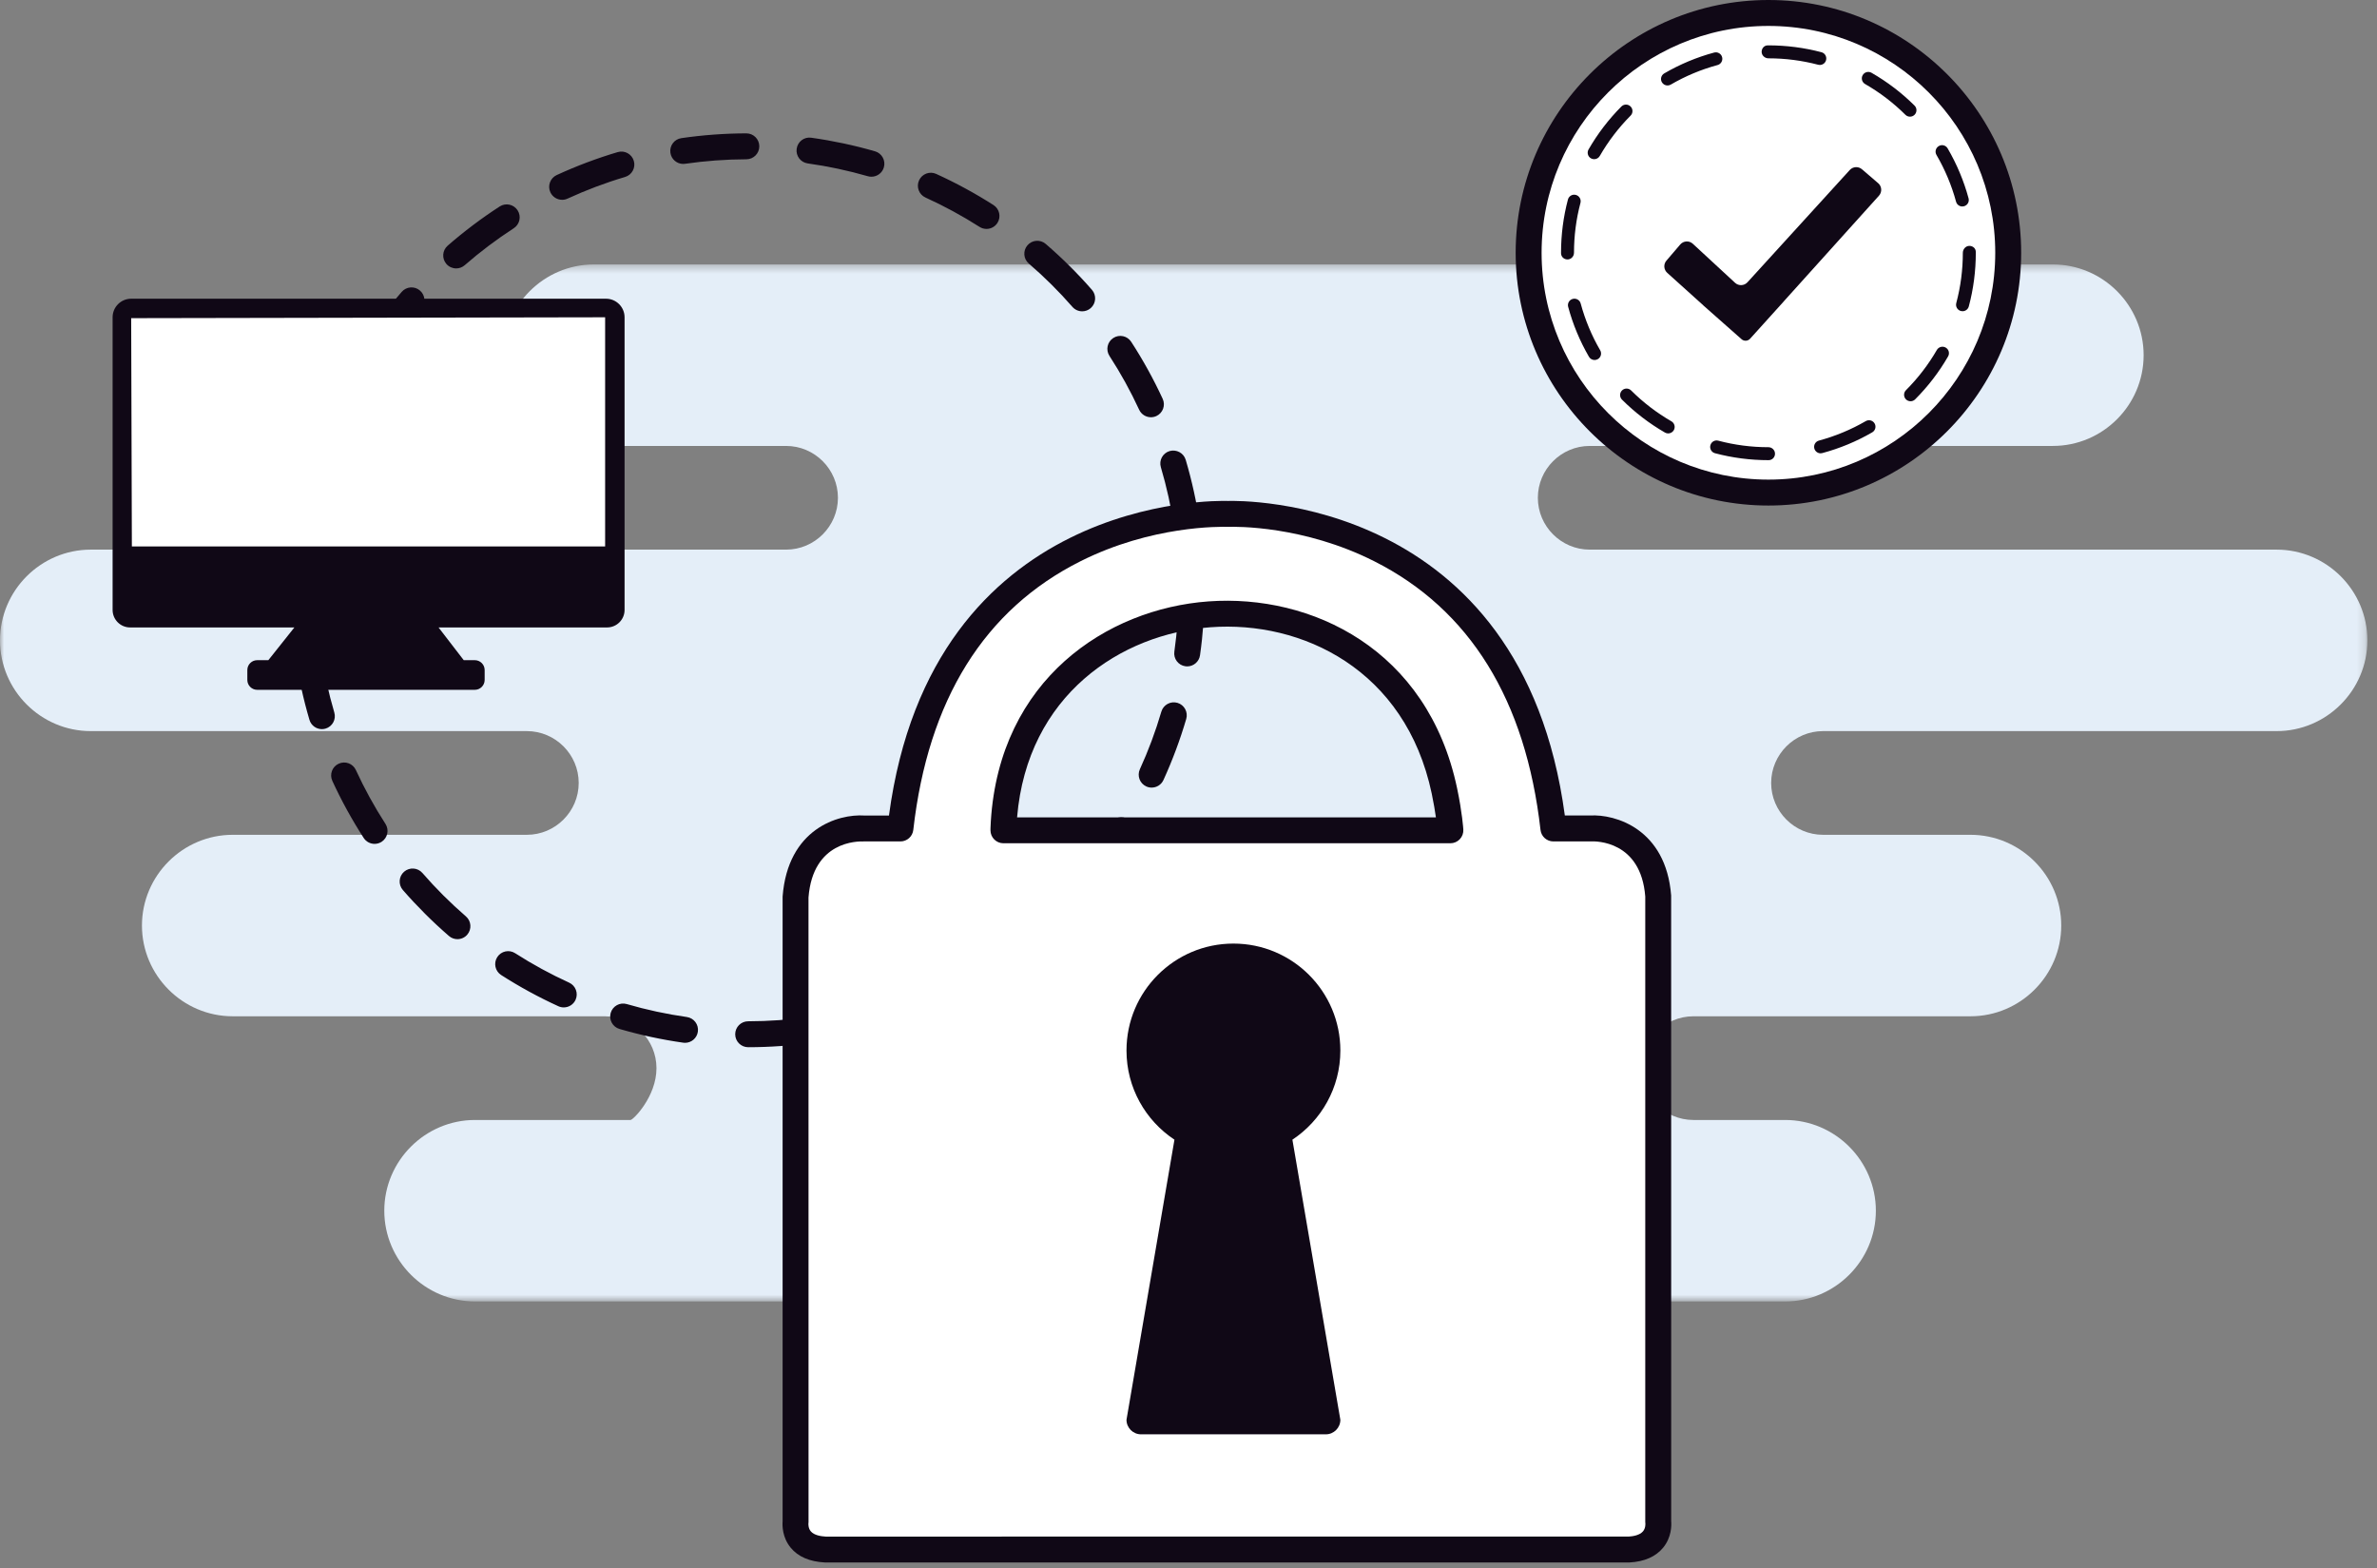 <svg xmlns="http://www.w3.org/2000/svg" width="291" height="192" viewBox="0 0 291 192" xmlns:xlink="http://www.w3.org/1999/xlink">
  <rect x="0" y="0" width="291" height="192" fill="#808080" stroke="none"/>
  <defs>
    <polygon id="a" points="289.822 .367 289.822 127.309 .001 127.309 .001 .367 289.822 .367"/>
  </defs>
  <g fill="none" fill-rule="evenodd">
    <g transform="translate(0 32.006)">
      <mask id="b" fill="white">
        <use xlink:href="#a"/>
      </mask>
      <path fill="#E4EEF8" d="M278.715,35.276 L243.806,35.276 L194.616,35.276 C191.125,35.276 188.269,32.42 188.269,28.929 C188.269,25.438 191.125,22.582 194.616,22.582 L243.806,22.582 L251.322,22.582 C257.432,22.582 262.43,17.583 262.43,11.474 C262.43,5.365 257.432,0.367 251.322,0.367 L72.702,0.367 C66.593,0.367 61.595,5.365 61.595,11.474 C61.595,17.583 66.593,22.582 72.702,22.582 L96.236,22.582 C99.727,22.582 102.583,25.438 102.583,28.929 C102.583,32.42 99.727,35.276 96.236,35.276 L53.393,35.276 L11.108,35.276 C4.999,35.276 0.001,40.274 0.001,46.383 C0.001,52.492 4.999,57.491 11.108,57.491 L53.393,57.491 L64.5,57.491 C67.991,57.491 70.847,60.347 70.847,63.838 C70.847,67.329 67.991,70.185 64.5,70.185 L53.393,70.185 L28.485,70.185 C22.376,70.185 17.378,75.183 17.378,81.292 C17.378,87.401 22.376,92.4 28.485,92.4 L48.632,92.4 L74.021,92.4 C77.512,92.4 80.368,95.256 80.368,98.747 C80.368,102.238 77.512,105.094 77.194,105.094 L58.153,105.094 C52.044,105.094 47.046,110.092 47.046,116.201 C47.046,122.31 52.044,127.309 58.153,127.309 L218.541,127.309 C224.65,127.309 229.649,122.31 229.649,116.201 C229.649,110.092 224.65,105.094 218.541,105.094 L207.31,105.094 C203.819,105.094 200.963,102.238 200.963,98.747 C200.963,95.256 203.819,92.4 207.31,92.4 L239.046,92.4 L241.235,92.4 C247.344,92.4 252.343,87.401 252.343,81.292 C252.343,75.183 247.344,70.185 241.235,70.185 L223.178,70.185 C219.687,70.185 216.831,67.329 216.831,63.838 C216.831,60.347 219.687,57.491 223.178,57.491 L243.806,57.491 L278.715,57.491 C284.824,57.491 289.822,52.492 289.822,46.383 C289.822,40.274 284.824,35.276 278.715,35.276" mask="url(#b)"/>
    </g>
    <path fill="#100816" d="M83.64,20.067 C82.864,20.067 82.187,19.499 82.073,18.709 C81.946,17.842 82.547,17.036 83.413,16.911 C86.028,16.53 88.704,16.332 91.365,16.325 L91.369,16.325 C92.244,16.325 92.953,17.032 92.956,17.907 C92.959,18.783 92.252,19.496 91.374,19.499 C88.862,19.505 86.338,19.693 83.87,20.05 C83.793,20.062 83.716,20.067 83.64,20.067 L83.64,20.067 Z M106.682,21.633 C106.536,21.633 106.388,21.614 106.239,21.571 C103.84,20.878 101.366,20.351 98.883,20.004 C98.015,19.883 97.41,19.082 97.531,18.214 C97.652,17.344 98.445,16.728 99.321,16.86 C101.953,17.228 104.578,17.787 107.123,18.521 C107.964,18.766 108.45,19.645 108.205,20.489 C108.004,21.183 107.371,21.633 106.682,21.633 L106.682,21.633 Z M68.82,24.459 C68.218,24.459 67.646,24.116 67.377,23.537 C67.011,22.741 67.358,21.798 68.153,21.43 C70.564,20.321 73.076,19.374 75.621,18.62 C76.466,18.369 77.344,18.852 77.593,19.691 C77.844,20.53 77.363,21.414 76.524,21.663 C74.123,22.374 71.755,23.266 69.483,24.313 C69.267,24.412 69.042,24.459 68.82,24.459 L68.82,24.459 Z M120.769,28.023 C120.477,28.023 120.181,27.942 119.917,27.772 C117.804,26.424 115.579,25.215 113.3,24.18 C112.502,23.818 112.15,22.877 112.512,22.081 C112.873,21.282 113.813,20.925 114.613,21.29 C117.026,22.387 119.386,23.669 121.625,25.099 C122.364,25.572 122.58,26.552 122.109,27.29 C121.805,27.764 121.293,28.023 120.769,28.023 L120.769,28.023 Z M55.846,32.858 C55.405,32.858 54.964,32.672 54.65,32.314 C54.074,31.652 54.144,30.649 54.804,30.075 C56.806,28.331 58.947,26.716 61.172,25.276 C61.908,24.797 62.89,25.01 63.366,25.745 C63.842,26.481 63.633,27.463 62.898,27.939 C60.799,29.299 58.777,30.822 56.89,32.466 C56.589,32.728 56.218,32.858 55.846,32.858 L55.846,32.858 Z M132.484,38.11 C132.043,38.11 131.604,37.926 131.288,37.566 C129.644,35.682 127.848,33.899 125.952,32.265 C125.287,31.693 125.212,30.692 125.785,30.027 C126.356,29.361 127.359,29.288 128.022,29.861 C130.033,31.592 131.937,33.482 133.681,35.481 C134.255,36.141 134.187,37.144 133.527,37.72 C133.227,37.982 132.856,38.11 132.484,38.11 L132.484,38.11 Z M45.742,44.565 C45.45,44.565 45.153,44.486 44.888,44.315 C44.149,43.842 43.936,42.861 44.407,42.123 C45.84,39.887 47.444,37.736 49.177,35.73 C49.753,35.064 50.756,34.995 51.414,35.567 C52.078,36.139 52.152,37.141 51.579,37.804 C49.945,39.697 48.431,41.725 47.079,43.835 C46.778,44.308 46.264,44.565 45.742,44.565 L45.742,44.565 Z M140.901,51.076 C140.301,51.076 139.726,50.735 139.458,50.155 C138.409,47.883 137.186,45.668 135.825,43.572 C135.347,42.836 135.556,41.852 136.291,41.376 C137.029,40.897 138.01,41.108 138.486,41.842 C139.931,44.065 141.226,46.414 142.34,48.823 C142.708,49.619 142.361,50.562 141.566,50.93 C141.35,51.03 141.123,51.076 140.901,51.076 L140.901,51.076 Z M39.344,58.646 C39.198,58.646 39.047,58.627 38.901,58.583 C38.059,58.338 37.576,57.458 37.821,56.617 C38.56,54.075 39.495,51.557 40.594,49.132 C40.956,48.334 41.895,47.977 42.694,48.343 C43.492,48.705 43.846,49.646 43.482,50.444 C42.446,52.731 41.565,55.105 40.867,57.504 C40.666,58.197 40.032,58.646 39.344,58.646 L39.344,58.646 Z M145.302,65.895 C144.528,65.895 143.849,65.327 143.735,64.536 C143.373,62.059 142.827,59.587 142.115,57.191 C141.864,56.352 142.343,55.47 143.182,55.217 C144.023,54.976 144.906,55.447 145.158,56.287 C145.912,58.83 146.489,61.45 146.875,64.078 C147.002,64.944 146.402,65.75 145.534,65.877 C145.456,65.89 145.379,65.895 145.302,65.895 L145.302,65.895 Z M37.191,73.9 C36.313,73.9 35.604,73.246 35.604,72.369 L35.604,72.258 C35.604,69.636 35.786,67.001 36.148,64.419 C36.27,63.553 37.064,62.943 37.94,63.069 C38.807,63.189 39.414,63.992 39.291,64.86 C38.95,67.296 38.777,69.784 38.777,72.258 C38.777,73.134 38.066,73.9 37.191,73.9 L37.191,73.9 Z M145.341,81.575 C145.266,81.575 145.191,81.57 145.115,81.559 C144.247,81.436 143.644,80.633 143.768,79.765 C144.119,77.294 144.298,74.77 144.298,72.258 L144.298,72.032 C144.298,71.155 145.007,70.446 145.885,70.446 C146.761,70.446 147.472,71.155 147.472,72.032 L147.472,72.258 C147.472,74.919 147.281,77.596 146.91,80.211 C146.797,81.002 146.118,81.575 145.341,81.575 L145.341,81.575 Z M39.406,89.255 C38.719,89.255 38.087,88.808 37.884,88.118 C37.13,85.569 36.559,82.948 36.181,80.325 C36.058,79.457 36.659,78.652 37.525,78.527 C38.406,78.395 39.198,79.006 39.323,79.871 C39.679,82.345 40.218,84.817 40.927,87.218 C41.175,88.059 40.696,88.941 39.855,89.19 C39.706,89.235 39.555,89.255 39.406,89.255 L39.406,89.255 Z M140.988,96.413 C140.767,96.413 140.542,96.367 140.329,96.269 C139.533,95.905 139.182,94.963 139.546,94.166 C140.588,91.889 141.472,89.517 142.176,87.115 C142.422,86.274 143.306,85.793 144.146,86.037 C144.987,86.283 145.469,87.165 145.223,88.006 C144.476,90.555 143.536,93.071 142.432,95.487 C142.165,96.069 141.591,96.413 140.988,96.413 L140.988,96.413 Z M45.858,103.301 C45.337,103.301 44.828,103.046 44.525,102.576 C43.087,100.353 41.795,98.002 40.686,95.59 C40.318,94.793 40.667,93.851 41.464,93.486 C42.265,93.117 43.204,93.468 43.568,94.263 C44.615,96.539 45.834,98.757 47.189,100.853 C47.665,101.589 47.454,102.571 46.718,103.048 C46.451,103.219 46.153,103.301 45.858,103.301 L45.858,103.301 Z M132.624,109.422 C132.256,109.422 131.885,109.293 131.585,109.033 C130.923,108.458 130.852,107.456 131.424,106.794 C133.064,104.904 134.582,102.878 135.937,100.772 C136.41,100.036 137.394,99.826 138.13,100.298 C138.868,100.77 139.079,101.753 138.606,102.489 C137.17,104.723 135.561,106.87 133.824,108.874 C133.51,109.234 133.067,109.422 132.624,109.422 L132.624,109.422 Z M56.002,114.966 C55.634,114.966 55.264,114.839 54.964,114.579 C52.952,112.838 51.053,110.943 49.317,108.947 C48.742,108.285 48.812,107.283 49.474,106.708 C50.135,106.137 51.137,106.202 51.713,106.864 C53.349,108.749 55.142,110.537 57.04,112.179 C57.703,112.752 57.774,113.753 57.201,114.417 C56.889,114.779 56.445,114.966 56.002,114.966 L56.002,114.966 Z M120.949,119.553 C120.427,119.553 119.916,119.296 119.613,118.826 C119.138,118.089 119.351,117.106 120.087,116.632 C122.183,115.283 124.208,113.763 126.104,112.119 C126.766,111.542 127.769,111.613 128.341,112.276 C128.916,112.938 128.844,113.941 128.183,114.514 C126.175,116.259 124.029,117.87 121.807,119.301 C121.54,119.472 121.242,119.553 120.949,119.553 L120.949,119.553 Z M69.017,123.32 C68.798,123.32 68.574,123.276 68.36,123.177 C65.952,122.079 63.595,120.794 61.354,119.356 C60.616,118.884 60.402,117.901 60.875,117.163 C61.349,116.426 62.328,116.21 63.068,116.686 C65.181,118.041 67.406,119.255 69.677,120.289 C70.473,120.654 70.825,121.594 70.462,122.392 C70.196,122.976 69.62,123.32 69.017,123.32 L69.017,123.32 Z M106.896,125.991 C106.211,125.991 105.577,125.543 105.374,124.851 C105.127,124.01 105.609,123.128 106.449,122.882 C108.851,122.176 111.22,121.289 113.492,120.247 C114.292,119.883 115.231,120.231 115.598,121.027 C115.963,121.824 115.612,122.766 114.816,123.131 C112.405,124.236 109.89,125.177 107.344,125.926 C107.194,125.97 107.044,125.991 106.896,125.991 L106.896,125.991 Z M83.866,127.654 C83.793,127.654 83.716,127.649 83.642,127.638 C81.016,127.266 78.391,126.702 75.844,125.959 C75.003,125.715 74.519,124.834 74.764,123.993 C75.01,123.152 75.889,122.663 76.731,122.912 C79.134,123.614 81.609,124.145 84.085,124.496 C84.953,124.618 85.557,125.421 85.435,126.287 C85.324,127.081 84.643,127.654 83.866,127.654 L83.866,127.654 Z M91.593,128.192 C90.717,128.192 90.006,127.481 90.006,126.606 C90.006,125.729 90.716,125.018 91.592,125.018 C94.102,125.016 96.626,124.834 99.095,124.48 C99.978,124.353 100.768,124.959 100.893,125.824 C101.017,126.692 100.414,127.497 99.548,127.622 C96.928,127.998 94.253,128.19 91.595,128.192 L91.593,128.192 Z"/>
    <path fill="#FFFFFF" d="M245.852,30.942 C245.852,47.154 232.708,60.298 216.496,60.298 C200.284,60.298 187.141,47.154 187.141,30.942 C187.141,14.73 200.284,1.587 216.496,1.587 C232.708,1.587 245.852,14.73 245.852,30.942"/>
    <path fill="#100816" d="M216.496,3.174 C201.185,3.174 188.727,15.631 188.727,30.942 C188.727,46.253 201.185,58.711 216.496,58.711 C231.806,58.711 244.264,46.253 244.264,30.942 C244.264,15.631 231.806,3.174 216.496,3.174 M216.496,61.884 C199.435,61.884 185.553,48.003 185.553,30.942 C185.553,13.881 199.435,0 216.496,0 C233.557,0 247.438,13.881 247.438,30.942 C247.438,48.003 233.557,61.884 216.496,61.884"/>
    <path fill="#100816" d="M222.787,7.952 C222.72,7.952 222.652,7.945 222.584,7.925 C220.608,7.405 218.56,7.14 216.495,7.14 C216.057,7.14 215.666,6.786 215.666,6.347 C215.666,5.909 215.983,5.553 216.421,5.553 L216.495,5.553 C218.696,5.553 220.881,5.836 222.99,6.393 C223.414,6.504 223.666,6.937 223.553,7.362 C223.46,7.718 223.139,7.952 222.787,7.952 M204.141,10.464 C203.868,10.464 203.603,10.323 203.455,10.071 C203.235,9.692 203.363,9.206 203.741,8.985 C205.662,7.867 207.719,7.007 209.855,6.432 C210.274,6.321 210.713,6.569 210.826,6.992 C210.94,7.415 210.689,7.851 210.266,7.964 C208.268,8.503 206.34,9.308 204.541,10.356 C204.415,10.431 204.277,10.464 204.141,10.464 M233.826,14.282 C233.623,14.282 233.422,14.204 233.266,14.052 C231.792,12.586 230.131,11.318 228.328,10.285 C227.949,10.066 227.817,9.58 228.036,9.201 C228.253,8.819 228.736,8.692 229.118,8.909 C231.04,10.012 232.812,11.362 234.386,12.927 C234.696,13.235 234.697,13.738 234.389,14.049 C234.234,14.204 234.031,14.282 233.826,14.282 M195.163,19.488 C195.028,19.488 194.891,19.453 194.766,19.382 C194.387,19.163 194.257,18.679 194.474,18.298 C195.58,16.378 196.934,14.607 198.497,13.036 C198.808,12.724 199.309,12.727 199.618,13.033 C199.931,13.341 199.931,13.846 199.622,14.155 C198.157,15.629 196.888,17.289 195.85,19.092 C195.704,19.346 195.437,19.488 195.163,19.488 M240.232,25.275 C239.881,25.275 239.562,25.044 239.467,24.69 C238.923,22.687 238.115,20.761 237.068,18.963 C236.846,18.585 236.974,18.1 237.354,17.879 C237.73,17.654 238.217,17.784 238.437,18.165 C239.556,20.082 240.418,22.137 240.998,24.274 C241.113,24.698 240.864,25.132 240.44,25.247 C240.37,25.266 240.3,25.275 240.232,25.275 M191.9,31.76 C191.462,31.76 191.107,31.43 191.107,30.992 L191.107,30.942 C191.107,28.734 191.391,26.543 191.951,24.426 C192.065,24.004 192.492,23.744 192.922,23.861 C193.344,23.974 193.597,24.409 193.486,24.833 C192.96,26.816 192.694,28.873 192.694,30.942 C192.694,31.381 192.34,31.76 191.9,31.76 M240.261,38.098 C240.194,38.098 240.124,38.089 240.056,38.071 C239.632,37.958 239.38,37.524 239.493,37.1 C240.027,35.104 240.297,33.033 240.297,30.942 C240.297,30.504 240.652,30.099 241.09,30.099 C241.53,30.099 241.884,30.404 241.884,30.843 L241.884,30.942 C241.884,33.171 241.597,35.38 241.027,37.509 C240.932,37.865 240.611,38.098 240.261,38.098 M195.214,44.071 C194.941,44.071 194.674,43.929 194.526,43.676 C193.414,41.76 192.556,39.704 191.98,37.56 C191.865,37.138 192.116,36.702 192.54,36.589 C192.959,36.478 193.398,36.725 193.511,37.148 C194.054,39.155 194.855,41.083 195.901,42.879 C196.12,43.257 195.991,43.742 195.612,43.963 C195.486,44.036 195.35,44.071 195.214,44.071 M233.896,49.118 C233.693,49.118 233.49,49.042 233.334,48.887 C233.025,48.577 233.025,48.074 233.334,47.765 C234.805,46.291 236.079,44.634 237.117,42.838 C237.339,42.458 237.826,42.33 238.201,42.549 C238.58,42.766 238.71,43.252 238.49,43.631 C237.384,45.546 236.027,47.316 234.456,48.887 C234.302,49.042 234.099,49.118 233.896,49.118 M204.225,53.057 C204.09,53.057 203.954,53.022 203.828,52.95 C201.911,51.844 200.142,50.489 198.57,48.921 C198.259,48.612 198.259,48.111 198.566,47.8 C198.877,47.487 199.382,47.49 199.688,47.796 C201.164,49.267 202.824,50.538 204.622,51.575 C205.001,51.795 205.131,52.281 204.912,52.66 C204.766,52.914 204.499,53.057 204.225,53.057 M222.884,55.492 C222.533,55.492 222.213,55.257 222.117,54.905 C222.003,54.482 222.254,54.047 222.677,53.934 C224.682,53.395 226.611,52.593 228.41,51.551 C228.785,51.33 229.274,51.456 229.496,51.838 C229.715,52.217 229.585,52.703 229.207,52.923 C227.287,54.036 225.229,54.891 223.088,55.464 C223.019,55.483 222.952,55.492 222.884,55.492 M216.521,56.33 L216.495,56.33 C214.28,56.33 212.078,56.044 209.953,55.48 C209.529,55.367 209.277,54.932 209.39,54.51 C209.502,54.085 209.932,53.829 210.359,53.945 C212.352,54.475 214.417,54.743 216.495,54.743 C216.935,54.743 217.301,55.099 217.301,55.537 C217.301,55.976 216.959,56.33 216.521,56.33"/>
    <path fill="#100816" d="M229.931,22.423 L227.945,20.718 C227.505,20.342 226.845,20.382 226.455,20.81 L213.932,34.553 C213.53,34.993 212.848,35.022 212.412,34.619 L207.242,29.841 C206.796,29.428 206.096,29.469 205.7,29.93 L204.01,31.902 C203.631,32.343 203.673,33.006 204.107,33.397 L208.521,37.375 L208.518,37.38 L213.204,41.521 C213.51,41.794 213.98,41.767 214.254,41.462 L218.405,36.864 L218.402,36.861 L230.03,23.954 C230.433,23.506 230.388,22.815 229.931,22.423"/>
    <path fill="#FFFFFF" d="M74.32,75.617 L15.929,75.617 C15.403,75.617 14.976,75.19 14.976,74.663 L14.976,38.842 C14.976,38.243 15.46,37.758 16.058,37.758 L74.189,37.758 C74.788,37.758 75.273,38.243 75.273,38.842 L75.273,74.663 C75.273,75.19 74.846,75.617 74.32,75.617"/>
    <path fill="#100816" d="M74.082,38.84 L74.082,66.891 L16.143,66.891 L16.059,38.947 L74.082,38.84 Z M74.189,36.566 L16.059,36.566 C14.805,36.566 13.785,37.587 13.785,38.84 L13.785,74.663 C13.785,75.846 14.746,76.807 15.93,76.807 L36.039,76.807 L32.852,80.814 L31.488,80.814 C30.82,80.814 30.279,81.356 30.279,82.024 L30.279,83.234 C30.279,83.9 30.82,84.443 31.488,84.443 L58.124,84.443 C58.791,84.443 59.333,83.9 59.333,83.234 L59.333,82.024 C59.333,81.356 58.791,80.814 58.124,80.814 L56.772,80.814 L53.687,76.807 L74.319,76.807 C75.502,76.807 76.462,75.846 76.462,74.663 L76.462,38.84 C76.462,37.587 75.442,36.566 74.189,36.566 L74.189,36.566 Z"/>
    <path fill="#CADFF0" d="M14.976,69.662 L75.273,69.662"/>
    <path fill="#FFFFFF" d="M150.314,101.641 L150.088,101.641 L122.842,101.641 C122.842,101.641 122.842,101.274 122.883,100.619 C124.875,68.952 170.269,65.762 176.827,96.808 C177.441,99.714 177.56,101.641 177.56,101.641 L150.314,101.641 Z M203.004,186.306 L203.004,109.748 C202.328,100.965 194.674,101.416 194.674,101.416 L190.17,101.416 C185.621,61.307 150.534,62.908 150.314,62.911 C150.093,62.908 114.781,61.307 110.233,101.416 L105.729,101.416 C105.729,101.416 98.074,100.965 97.398,109.748 L97.398,186.306 C97.398,186.306 96.947,189.459 101,189.685 L199.402,189.685 C203.455,189.459 203.004,186.306 203.004,186.306 L203.004,186.306 Z"/>
    <path fill="#100816" d="M124.515,100.054 L175.789,100.054 C175.681,99.287 175.519,98.291 175.275,97.134 C172.066,81.945 159.37,75.95 148.188,76.783 C137.241,77.58 125.773,85.084 124.515,100.054 L124.515,100.054 Z M177.561,103.227 L122.843,103.227 C121.968,103.227 121.258,102.516 121.256,101.64 C121.256,101.64 121.254,101.239 121.3,100.522 C122.389,83.197 135.473,74.527 147.957,73.618 C160.51,72.71 174.776,79.419 178.38,96.479 C179.011,99.466 179.14,101.459 179.145,101.542 C179.172,101.98 179.018,102.407 178.716,102.727 C178.418,103.046 177.999,103.227 177.561,103.227 L177.561,103.227 Z M98.968,186.53 C98.97,186.53 98.93,187.071 99.265,187.461 C99.665,187.928 100.477,188.066 101.088,188.099 L199.402,188.096 C199.925,188.066 200.739,187.928 201.137,187.461 C201.48,187.061 201.431,186.504 201.431,186.5 C201.425,186.449 201.418,186.358 201.418,186.306 L201.418,109.746 C200.887,102.911 195.374,102.964 194.757,103 L190.17,103.002 C189.362,103.002 188.683,102.397 188.594,101.594 C186.787,85.671 179.937,74.603 168.231,68.7 C159.575,64.335 151.298,64.461 150.388,64.495 C149.318,64.464 140.999,64.332 132.281,68.702 C120.502,74.605 113.616,85.673 111.808,101.594 C111.719,102.397 111.04,103.002 110.233,103.002 L105.729,103.002 C105.023,102.984 99.514,102.919 98.979,109.869 L98.984,186.306 C98.984,186.381 98.979,186.457 98.968,186.53 L98.968,186.53 Z M101.001,191.269 C99.084,191.166 97.699,190.555 96.796,189.456 C95.748,188.178 95.771,186.711 95.81,186.228 L95.81,109.746 C96.445,101.452 102.613,99.619 105.823,99.831 L108.83,99.83 C114.088,60.614 148.826,61.271 150.343,61.324 C151.763,61.279 186.315,60.627 191.572,99.828 L194.673,99.828 C197.726,99.643 203.956,101.448 204.587,109.623 L204.592,186.228 C204.632,186.709 204.654,188.178 203.608,189.454 C202.704,190.555 201.318,191.166 199.49,191.266 L101.001,191.269 Z"/>
    <path fill="#100816" d="M164.091,128.597 C164.091,121.367 158.229,115.506 151,115.506 C143.771,115.506 137.909,121.367 137.909,128.597 C137.909,133.157 140.243,137.168 143.78,139.512 L137.909,173.802 C137.909,174.78 138.709,175.58 139.686,175.58 L162.314,175.58 C163.291,175.58 164.091,174.78 164.091,173.802 L158.22,139.512 C161.757,137.168 164.091,133.157 164.091,128.597"/>
  </g>
</svg>
